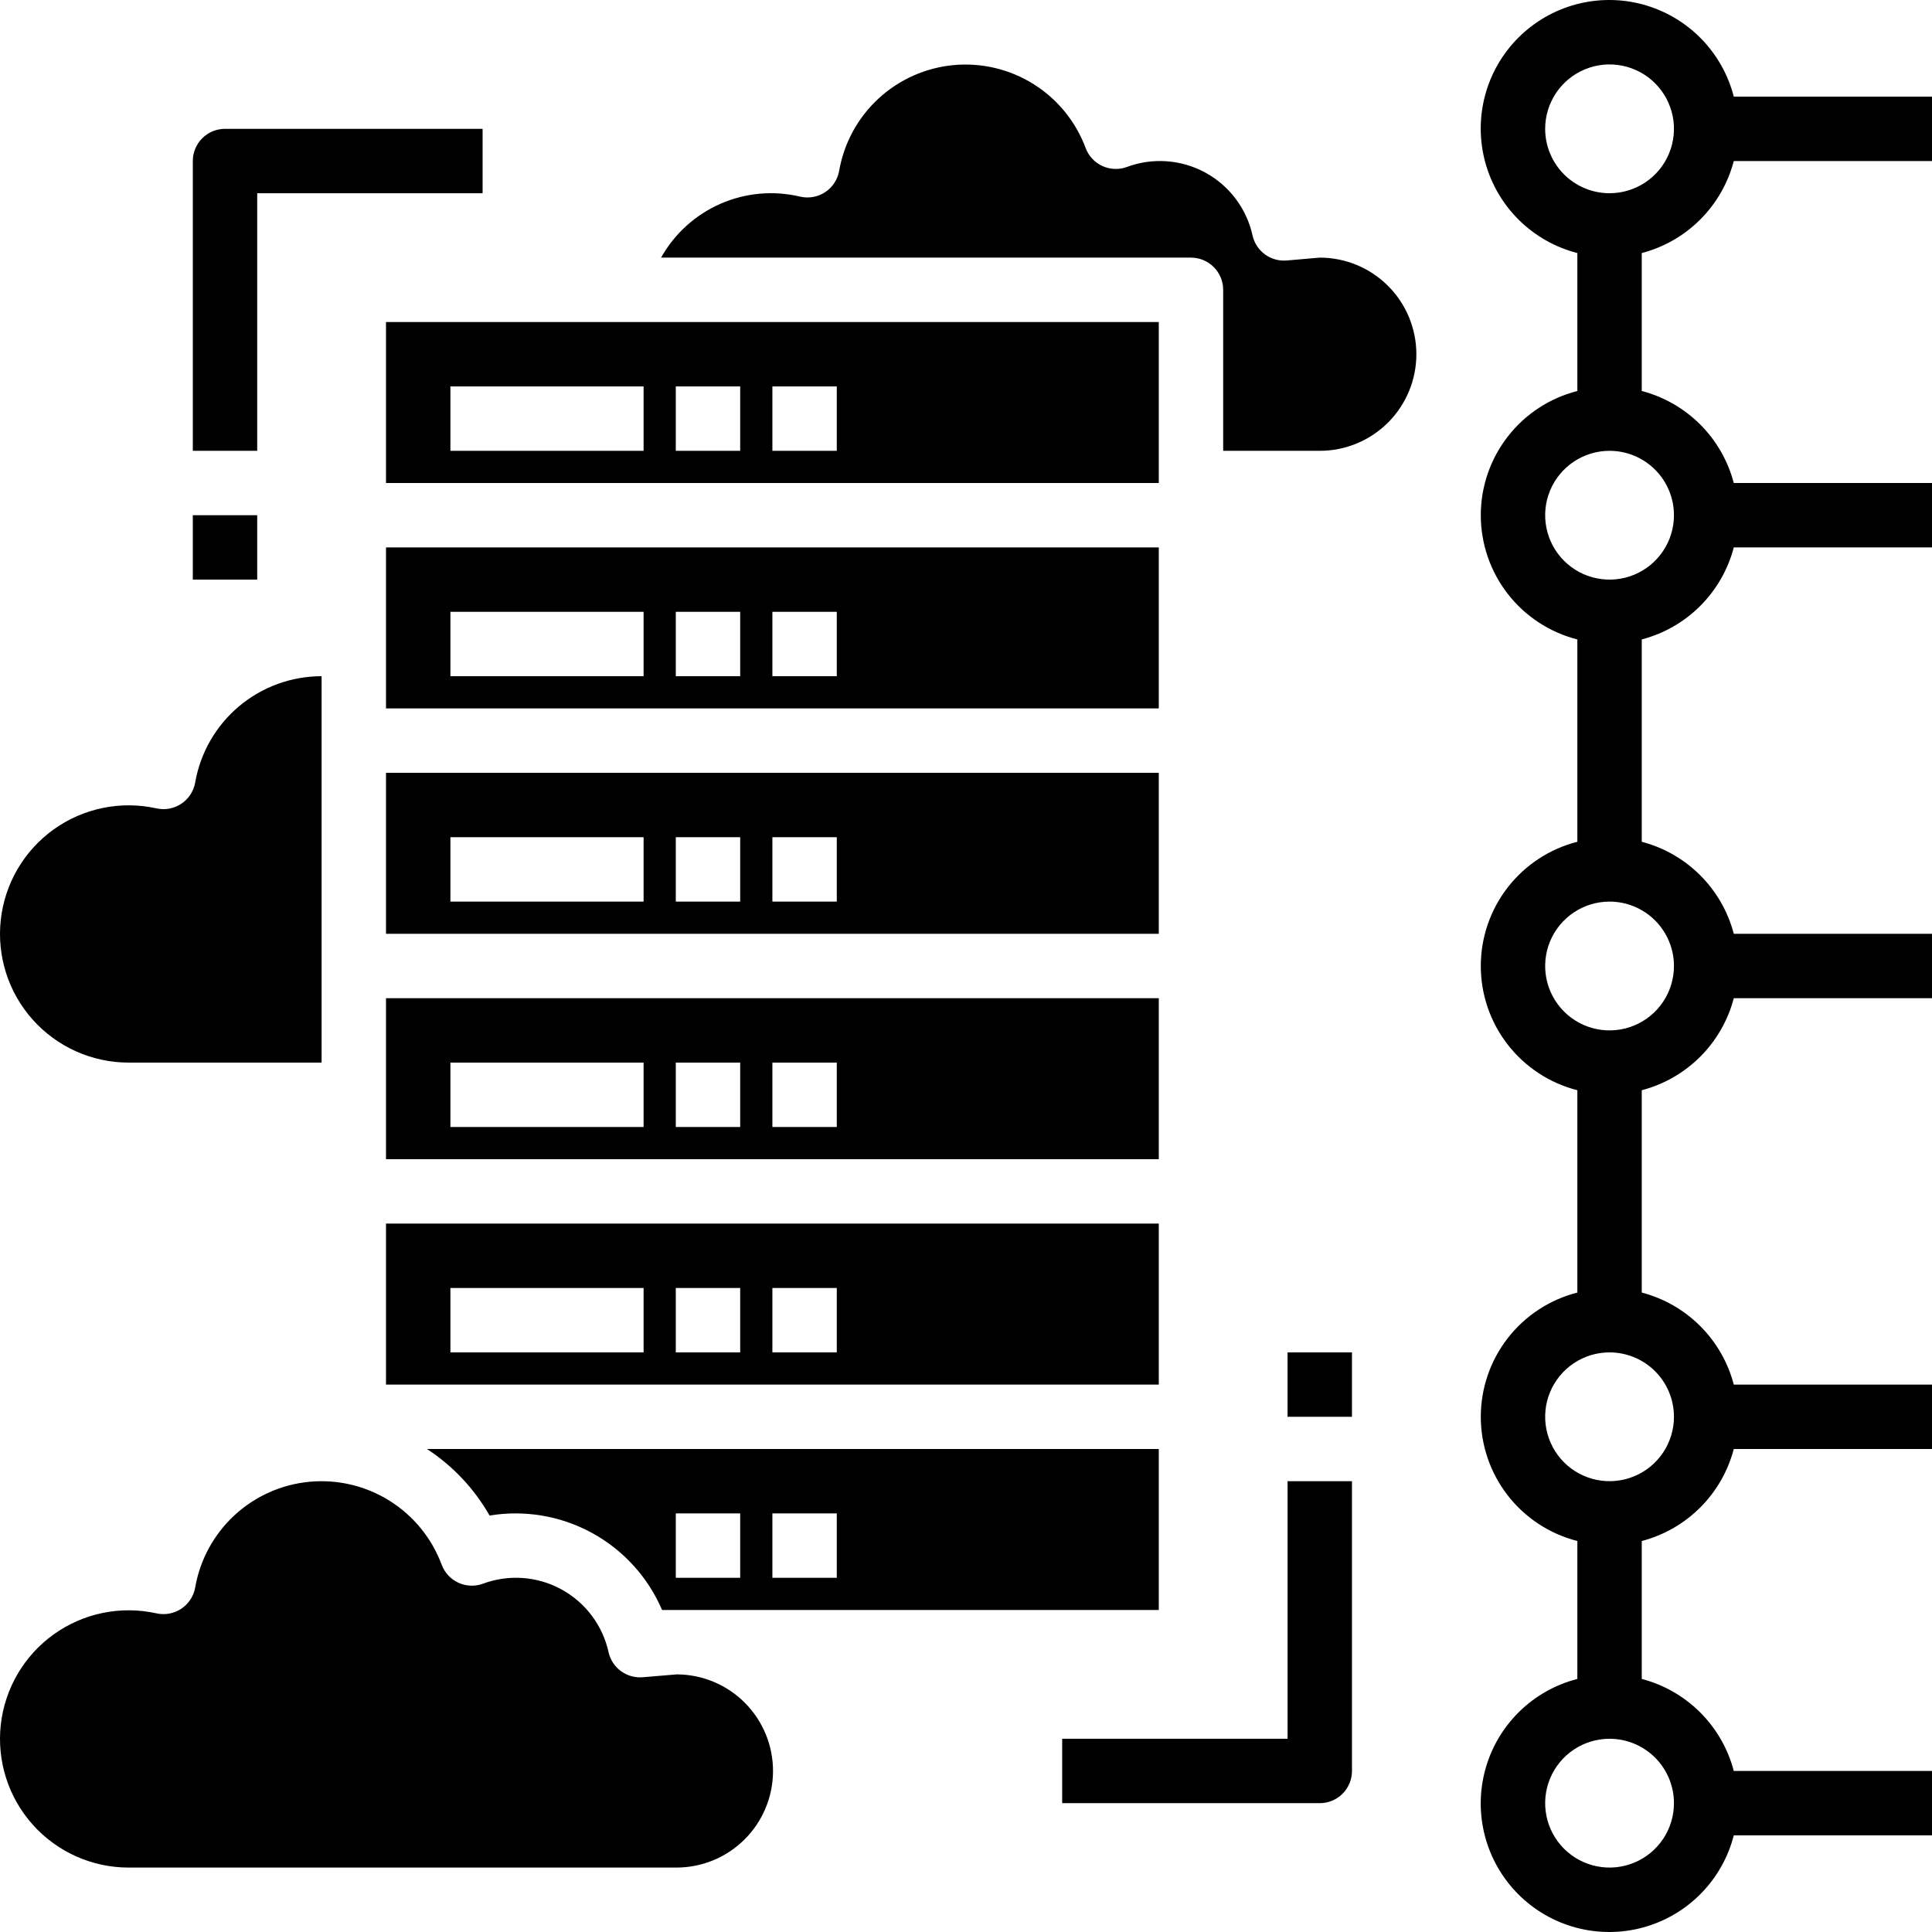 <svg width="287" height="287" viewBox="0 0 287 287" fill="none" xmlns="http://www.w3.org/2000/svg">
<g clip-path="url(#clip0_295_169)">
<path d="M172.137 81.319H57.341V105.235H172.137V81.319ZM95.606 100.451H66.907V90.885H95.606V100.451ZM109.956 100.451H100.389V90.885H109.956V100.451ZM124.305 100.451H114.739V90.885H124.305V100.451Z" fill="black"/>
<path d="M72.728 225.134C77.953 224.272 83.316 225.185 87.96 227.728C92.605 230.271 96.263 234.297 98.352 239.163H172.137V215.247H63.42C67.265 217.756 70.456 221.145 72.728 225.134ZM114.739 224.814H124.305V234.38H114.739V224.814ZM100.389 224.814H109.956V234.38H100.389V224.814Z" fill="black"/>
<path d="M172.137 181.765H57.341V205.681H172.137V181.765ZM95.606 200.898H66.907V191.331H95.606V200.898ZM109.956 200.898H100.389V191.331H109.956V200.898ZM124.305 200.898H114.739V191.331H124.305V200.898Z" fill="black"/>
<path d="M172.137 114.801H57.341V138.717H172.137V114.801ZM95.606 133.934H66.907V124.367H95.606V133.934ZM109.956 133.934H100.389V124.367H109.956V133.934ZM124.305 133.934H114.739V124.367H124.305V133.934Z" fill="black"/>
<path d="M100.576 248.73L95.467 249.155C94.323 249.251 93.183 248.932 92.255 248.256C91.327 247.581 90.673 246.595 90.412 245.477C89.982 243.5 89.133 241.639 87.92 240.02C86.707 238.401 85.16 237.063 83.384 236.095C81.608 235.127 79.644 234.554 77.626 234.413C75.608 234.272 73.584 234.568 71.69 235.279C70.509 235.698 69.211 235.636 68.075 235.107C66.939 234.579 66.056 233.625 65.615 232.452C64.158 228.526 61.447 225.19 57.902 222.959C54.357 220.729 50.176 219.729 46.006 220.115C41.836 220.501 37.909 222.25 34.833 225.092C31.757 227.935 29.704 231.712 28.991 235.839C28.877 236.473 28.637 237.078 28.283 237.616C27.93 238.155 27.472 238.617 26.936 238.975C26.4 239.332 25.797 239.577 25.164 239.696C24.531 239.815 23.88 239.804 23.251 239.665C20.631 239.084 17.918 239.06 15.288 239.597C12.659 240.133 10.172 241.218 7.989 242.78C5.807 244.341 3.977 246.345 2.621 248.661C1.264 250.977 0.411 253.552 0.116 256.22C-0.179 258.887 0.091 261.587 0.909 264.143C1.727 266.699 3.074 269.054 4.863 271.055C6.651 273.056 8.841 274.658 11.29 275.756C13.739 276.854 16.392 277.424 19.075 277.429H100.389C104.195 277.453 107.855 275.965 110.563 273.292C113.272 270.618 114.807 266.978 114.832 263.172C114.857 259.367 113.369 255.707 110.695 252.998C108.021 250.29 104.381 248.754 100.576 248.73V248.73Z" fill="black"/>
<path d="M172.137 148.283H57.341V172.199H172.137V148.283ZM95.606 167.416H66.907V157.85H95.606V167.416ZM109.956 167.416H100.389V157.85H109.956V167.416ZM124.305 167.416H114.739V157.85H124.305V167.416Z" fill="black"/>
<path d="M19.075 157.849H47.774V100.451C43.283 100.451 38.935 102.037 35.499 104.929C32.062 107.821 29.757 111.834 28.991 116.26C28.877 116.894 28.637 117.499 28.283 118.037C27.93 118.576 27.472 119.038 26.936 119.396C26.4 119.753 25.797 119.998 25.164 120.117C24.531 120.236 23.88 120.225 23.251 120.086C20.631 119.505 17.918 119.481 15.288 120.018C12.659 120.554 10.172 121.639 7.989 123.2C5.807 124.762 3.977 126.766 2.621 129.082C1.264 131.398 0.411 133.973 0.116 136.641C-0.179 139.308 0.091 142.008 0.909 144.564C1.727 147.12 3.074 149.475 4.863 151.476C6.651 153.477 8.841 155.079 11.29 156.177C13.739 157.275 16.392 157.845 19.075 157.849V157.849Z" fill="black"/>
<path d="M172.137 47.837H57.341V71.752H172.137V47.837ZM95.606 66.969H66.907V57.403H95.606V66.969ZM109.956 66.969H100.389V57.403H109.956V66.969ZM124.305 66.969H114.739V57.403H124.305V66.969Z" fill="black"/>
<path d="M196.052 38.27L191.131 38.696C189.987 38.791 188.847 38.472 187.919 37.797C186.99 37.122 186.336 36.135 186.075 35.018C185.646 33.041 184.796 31.18 183.583 29.561C182.371 27.942 180.824 26.603 179.047 25.636C177.271 24.668 175.307 24.095 173.289 23.954C171.271 23.813 169.247 24.108 167.353 24.82C166.174 25.239 164.878 25.179 163.742 24.654C162.607 24.128 161.722 23.178 161.279 22.008C159.821 18.081 157.11 14.745 153.566 12.514C150.021 10.284 145.84 9.284 141.669 9.67C137.499 10.056 133.572 11.805 130.496 14.648C127.42 17.49 125.367 21.267 124.654 25.394C124.54 26.028 124.3 26.633 123.947 27.172C123.594 27.71 123.135 28.172 122.599 28.53C122.063 28.887 121.461 29.133 120.827 29.251C120.194 29.37 119.543 29.36 118.914 29.221C114.948 28.266 110.778 28.634 107.039 30.267C103.3 31.901 100.198 34.711 98.203 38.27H176.92C178.188 38.27 179.405 38.774 180.302 39.671C181.199 40.568 181.703 41.785 181.703 43.053V66.969H196.052C199.858 66.969 203.508 65.457 206.199 62.766C208.89 60.075 210.402 56.425 210.402 52.62C210.402 48.814 208.89 45.164 206.199 42.473C203.508 39.782 199.858 38.27 196.052 38.27Z" fill="black"/>
<path d="M38.208 28.704H71.69V19.138H33.425C32.156 19.138 30.94 19.642 30.043 20.539C29.146 21.436 28.642 22.652 28.642 23.921V66.969H38.208V28.704Z" fill="black"/>
<path d="M191.269 258.296H157.787V267.862H196.053C197.321 267.862 198.538 267.358 199.435 266.461C200.332 265.564 200.836 264.348 200.836 263.079V220.031H191.269V258.296Z" fill="black"/>
<path d="M257.555 23.921H296.5V14.354H257.555C256.718 11.091 255.033 8.106 252.67 5.704C250.307 3.302 247.351 1.568 244.101 0.678C240.851 -0.212 237.423 -0.226 234.166 0.637C230.909 1.5 227.939 3.21 225.556 5.593C223.173 7.975 221.464 10.946 220.601 14.203C219.737 17.46 219.751 20.887 220.641 24.137C221.531 27.387 223.265 30.344 225.667 32.706C228.069 35.069 231.054 36.755 234.318 37.591V58.082C230.216 59.126 226.579 61.507 223.981 64.849C221.383 68.191 219.973 72.303 219.973 76.536C219.973 80.768 221.383 84.88 223.981 88.222C226.579 91.564 230.216 93.945 234.318 94.989V125.047C230.216 126.091 226.579 128.472 223.981 131.813C221.383 135.155 219.973 139.267 219.973 143.5C219.973 147.733 221.383 151.845 223.981 155.187C226.579 158.528 230.216 160.909 234.318 161.953V192.011C230.216 193.055 226.579 195.436 223.981 198.778C221.383 202.12 219.973 206.232 219.973 210.464C219.973 214.697 221.383 218.809 223.981 222.151C226.579 225.493 230.216 227.874 234.318 228.918V249.409C231.054 250.245 228.069 251.931 225.667 254.293C223.265 256.656 221.531 259.613 220.641 262.863C219.751 266.113 219.737 269.54 220.601 272.797C221.464 276.054 223.173 279.025 225.556 281.407C227.939 283.79 230.909 285.5 234.166 286.363C237.423 287.226 240.851 287.212 244.101 286.322C247.351 285.432 250.307 283.698 252.67 281.296C255.033 278.894 256.718 275.91 257.555 272.646H303.5V263.079H257.555C256.695 259.792 254.976 256.793 252.573 254.39C250.171 251.988 247.172 250.268 243.884 249.409V228.918C247.172 228.058 250.171 226.339 252.573 223.936C254.976 221.534 256.695 218.535 257.555 215.247H301V205.681H257.555C256.695 202.394 254.976 199.395 252.573 196.992C250.171 194.59 247.172 192.87 243.884 192.011V161.953C247.172 161.094 250.171 159.375 252.573 156.972C254.976 154.569 256.695 151.57 257.555 148.283H294.5V138.717H257.555C256.695 135.43 254.976 132.431 252.573 130.028C250.171 127.626 247.172 125.906 243.884 125.047V94.989C247.172 94.13 250.171 92.41 252.573 90.008C254.976 87.605 256.695 84.606 257.555 81.319H289.5V71.752H257.555C256.695 68.465 254.976 65.466 252.573 63.064C250.171 60.661 247.172 58.942 243.884 58.082V37.591C247.172 36.732 250.171 35.012 252.573 32.61C254.976 30.207 256.695 27.208 257.555 23.921ZM229.535 19.138C229.535 17.246 230.096 15.396 231.147 13.823C232.198 12.25 233.692 11.024 235.44 10.3C237.188 9.575 239.112 9.386 240.967 9.755C242.823 10.124 244.528 11.035 245.866 12.373C247.203 13.711 248.115 15.416 248.484 17.271C248.853 19.127 248.663 21.051 247.939 22.799C247.215 24.547 245.989 26.041 244.416 27.092C242.843 28.143 240.993 28.704 239.101 28.704C236.564 28.704 234.131 27.696 232.337 25.902C230.543 24.108 229.535 21.675 229.535 19.138ZM248.667 267.862C248.667 269.754 248.106 271.604 247.055 273.177C246.004 274.75 244.51 275.976 242.762 276.7C241.014 277.425 239.091 277.614 237.235 277.245C235.379 276.876 233.675 275.965 232.337 274.627C230.999 273.289 230.088 271.584 229.719 269.729C229.349 267.873 229.539 265.949 230.263 264.201C230.987 262.453 232.213 260.959 233.786 259.908C235.36 258.857 237.209 258.296 239.101 258.296C241.638 258.296 244.072 259.304 245.866 261.098C247.66 262.892 248.667 265.325 248.667 267.862ZM248.667 210.464C248.667 212.356 248.106 214.206 247.055 215.779C246.004 217.352 244.51 218.578 242.762 219.302C241.014 220.027 239.091 220.216 237.235 219.847C235.379 219.478 233.675 218.567 232.337 217.229C230.999 215.891 230.088 214.186 229.719 212.331C229.349 210.475 229.539 208.551 230.263 206.803C230.987 205.055 232.213 203.561 233.786 202.51C235.36 201.459 237.209 200.898 239.101 200.898C241.638 200.898 244.072 201.906 245.866 203.7C247.66 205.494 248.667 207.927 248.667 210.464ZM248.667 143.5C248.667 145.392 248.106 147.242 247.055 148.815C246.004 150.388 244.51 151.614 242.762 152.338C241.014 153.062 239.091 153.252 237.235 152.883C235.379 152.513 233.675 151.602 232.337 150.264C230.999 148.927 230.088 147.222 229.719 145.366C229.349 143.511 229.539 141.587 230.263 139.839C230.987 138.091 232.213 136.597 233.786 135.546C235.36 134.495 237.209 133.934 239.101 133.934C241.638 133.934 244.072 134.942 245.866 136.736C247.66 138.53 248.667 140.963 248.667 143.5ZM248.667 76.536C248.667 78.428 248.106 80.277 247.055 81.85C246.004 83.424 244.51 84.65 242.762 85.374C241.014 86.098 239.091 86.287 237.235 85.918C235.379 85.549 233.675 84.638 232.337 83.3C230.999 81.962 230.088 80.258 229.719 78.402C229.349 76.546 229.539 74.623 230.263 72.875C230.987 71.127 232.213 69.633 233.786 68.582C235.36 67.53 237.209 66.969 239.101 66.969C241.638 66.969 244.072 67.977 245.866 69.771C247.66 71.565 248.667 73.999 248.667 76.536Z" fill="black"/>
<path d="M200.836 200.898H191.269V210.464H200.836V200.898Z" fill="black"/>
<path d="M38.208 76.536H28.642V86.102H38.208V76.536Z" fill="black"/>
</g>
<defs>
<clipPath id="clip0_295_169">
<rect width="287" height="287" fill="white"/>
</clipPath>
</defs>
</svg>
